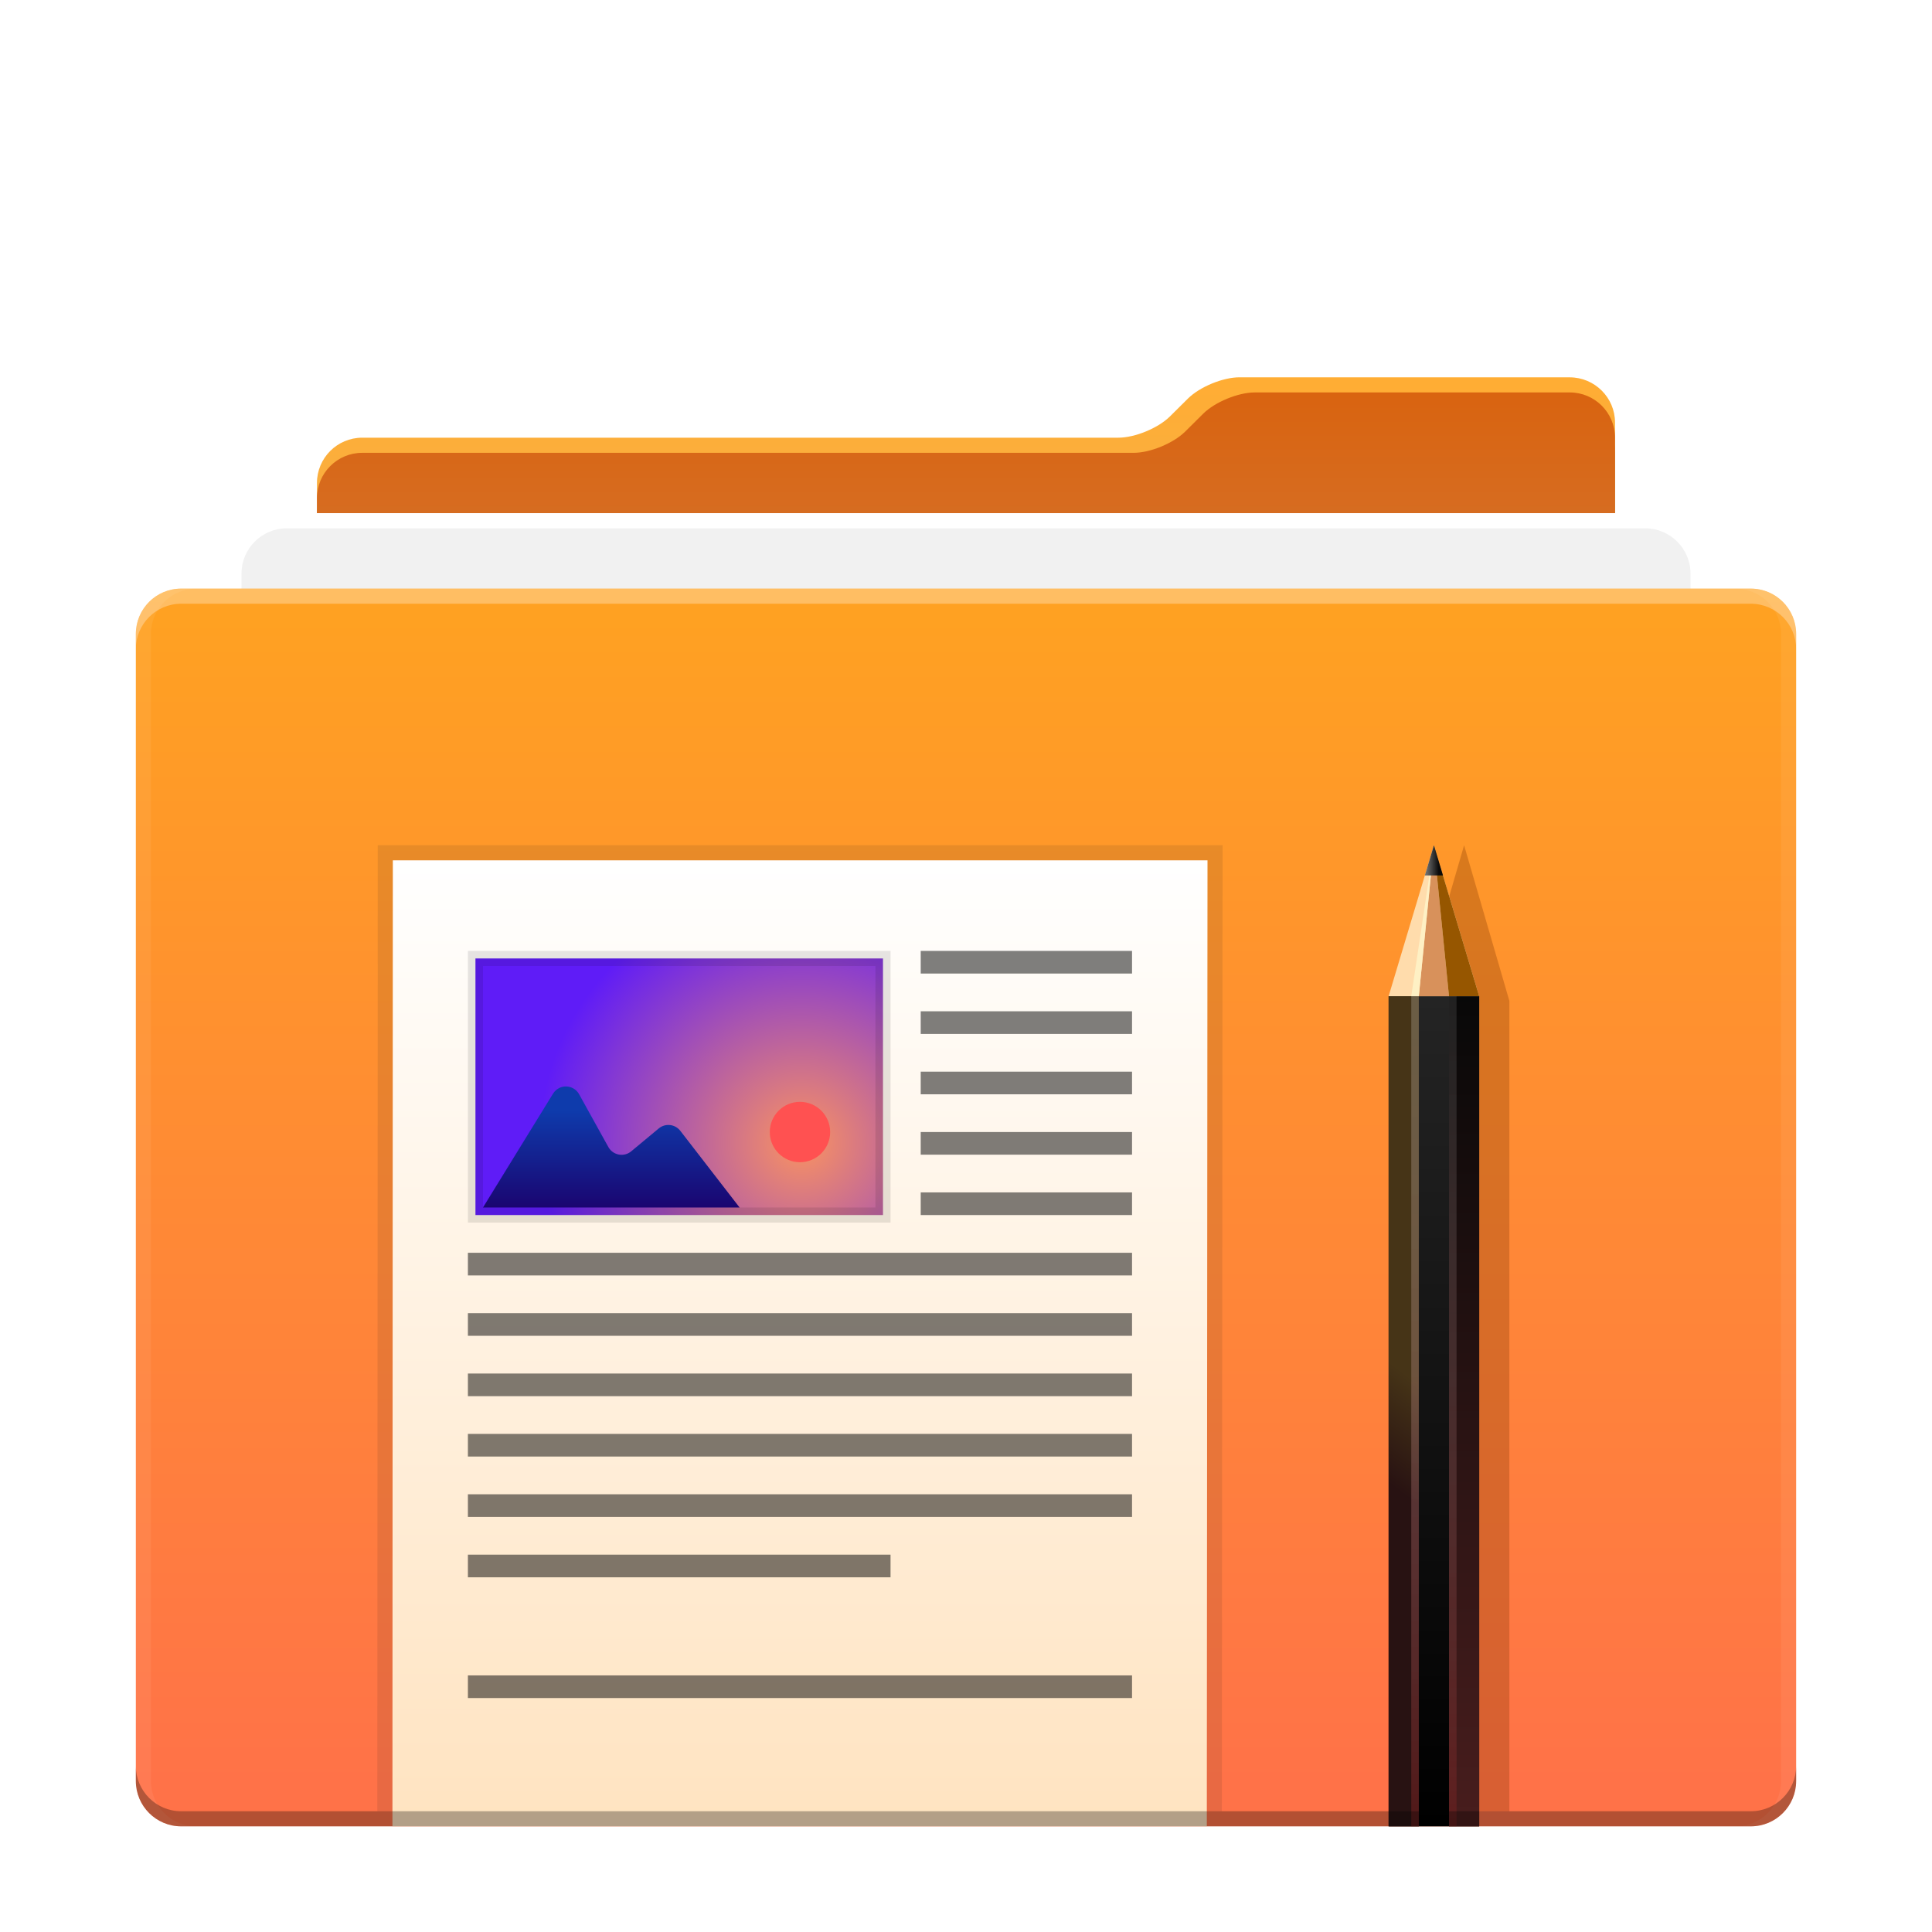 <svg width="256" height="256" version="1.1" viewBox="0 0 256 256" xmlns="http://www.w3.org/2000/svg" xmlns:xlink="http://www.w3.org/1999/xlink">
<defs>
<filter id="folder-documents-stack-a" x="-10.5%" y="-14.1%" width="120.9%" height="131.2%">
<feOffset dy="4" in="SourceAlpha" result="shadowOffsetOuter1"/>
<feGaussianBlur in="shadowOffsetOuter1" result="shadowBlurOuter1" stdDeviation="4"/>
<feColorMatrix in="shadowBlurOuter1" result="shadowMatrixOuter1" values="0 0 0 0 0   0 0 0 0 0   0 0 0 0 0  0 0 0 0.5 0"/>
<feMerge>
<feMergeNode in="shadowMatrixOuter1"/>
<feMergeNode in="SourceGraphic"/>
</feMerge>
</filter>
<linearGradient id="folder-documents-stack-d" x1="50%" x2="50%" y2="98.094%">
<stop stop-color="#FFAD34" offset="0"/>
<stop stop-color="#BEBEBE" offset="1"/>
</linearGradient>
<path id="folder-documents-stack-c" d="m189.99 0c3.319 0 6.009 2.688 6.009 5.992v167.34c0 2.974-2.444 5.333-5.375 5.333h-161.25c-2.97 0-5.375-2.308-5.375-5.333v-159.33c0-3.317 2.683-6.006 6.002-6.006l100.18 2.5e-7c2.211 1e-8 5.281-1.268 6.846-2.821l2.377-2.359c1.57-1.558 4.631-2.821 6.839-2.821h43.745z"/>
<filter id="folder-documents-stack-b" x="-8.1%" y="-5.6%" width="116.3%" height="115.7%">
<feOffset dy="4" in="SourceAlpha" result="shadowOffsetOuter1"/>
<feGaussianBlur in="shadowOffsetOuter1" result="shadowBlurOuter1" stdDeviation="4"/>
<feColorMatrix in="shadowBlurOuter1" values="0 0 0 0 0   0 0 0 0 0   0 0 0 0 0  0 0 0 0.5 0"/>
</filter>
<linearGradient id="folder-documents-stack-e" x1="50%" x2="50%" y2="98.094%">
<stop stop-color="#D9630F" offset="0"/>
<stop stop-color="#BEBEBE" offset="1"/>
</linearGradient>
<linearGradient id="folder-documents-stack-f" x1="50%" x2="50%" y2="96.707%">
<stop stop-color="#FFA221" offset="0"/>
<stop stop-color="#FF7248" offset="1"/>
</linearGradient>
<linearGradient id="folder-documents-stack-g" x1="50%" x2="50%" y2="100%">
<stop stop-color="#FFF" offset="0"/>
<stop stop-color="#FFE3C0" offset="1"/>
</linearGradient>
<radialGradient id="folder-documents-stack-h" cx="79.957%" cy="71.832%" r="100%" gradientTransform="matrix(0 -1 .643 0 .338 1.518)">
<stop stop-color="#FA9361" offset="0"/>
<stop stop-color="#5F1CF7" offset="1"/>
</radialGradient>
<linearGradient id="folder-documents-stack-i" x1="50%" x2="50%" y1="20.953%" y2="100%">
<stop stop-color="#0E3BAC" offset="0"/>
<stop stop-color="#1A0570" offset="1"/>
</linearGradient>
<filter id="folder-documents-stack-j" x="-100%" y="-9.4%" width="300%" height="118.8%">
<feGaussianBlur in="SourceGraphic" stdDeviation="4"/>
</filter>
<linearGradient id="folder-documents-stack-k" x1="50%" x2="50%" y2="100%">
<stop stop-color="#242424" offset="0"/>
<stop offset="1"/>
</linearGradient>
<linearGradient id="folder-documents-stack-l" x1="50.345%" x2="49.934%" y1="45.328%" y2="60.059%">
<stop stop-color="#463417" offset="0"/>
<stop stop-color="#281212" offset="1"/>
</linearGradient>
<linearGradient id="folder-documents-stack-m" x2="0%" y1="4.317%" y2="100%">
<stop stop-color="#FFF" stop-opacity=".2" offset="0"/>
<stop stop-color="#912121" stop-opacity=".4" offset="1"/>
</linearGradient>
<linearGradient id="folder-documents-stack-n" x1="50%" x2="50%" y2="100%">
<stop stop-color="#080808" offset="0"/>
<stop stop-color="#481D1D" offset="1"/>
</linearGradient>
<linearGradient id="folder-documents-stack-o" x2="0%" y1="4.317%" y2="100%">
<stop stop-color="#FFF" stop-opacity=".1" offset="0"/>
<stop stop-color="#912121" stop-opacity=".3" offset="1"/>
</linearGradient>
<linearGradient id="folder-documents-stack-p" x1="11.779%" x2="76.358%" y1="79.249%" y2="79.249%">
<stop stop-color="#6A6A6A" offset="0"/>
<stop stop-color="#0A0A0A" offset="1"/>
</linearGradient>
</defs>
<g transform="translate(18 46)" fill="none" fill-rule="evenodd" filter="url(#folder-documents-stack-a)">
<use fill="#000" filter="url(#folder-documents-stack-b)" xlink:href="#folder-documents-stack-c"/>
<use fill="url(#folder-documents-stack-d)" xlink:href="#folder-documents-stack-c"/>
<path d="m190 2c3.312 0 5.998 2.68 5.998 5.997v164.62h-172v-156.61c0-3.316 2.69-6.005 5.993-6.005l102.22 1.5e-7c2.205 0 5.271-1.268 6.836-2.821l2.377-2.359c1.57-1.558 4.638-2.821 6.838-2.821h41.742z" fill="url(#folder-documents-stack-e)"/>
<path d="m14 178v-154c0-3.316 2.678-6.004 6.01-6.004h179.98c3.319 0 6.01 2.677 6.01 6.004v154h-192z" fill="#FFF"/>
<path d="m14 174.67v-148.67c0-3.309 2.678-5.992 6.01-5.992h179.98c3.319 0 6.01 2.684 6.01 5.992v148.67h-192z" fill="#F1F1F1"/>
<path d="m5.999 192c-3.313 0-5.999-2.693-5.999-6.007l3.5368e-9 -151.99c7.72e-11 -3.317 2.683-6.007 5.999-6.007h208c3.313 0 5.999 2.693 5.999 6.007v151.99c0 3.317-2.683 6.007-5.999 6.007h-208z" fill="url(#folder-documents-stack-f)"/>
<g transform="translate(32 62)">
<polygon points="0.055 0 112 0 111.9 128 0 128" fill="#1D1D1D" fill-opacity=".1"/>
<polygon points="2.053 2 110 2 109.91 130 2 130" fill="url(#folder-documents-stack-g)"/>
<path d="m13 15v34h54v-34h-54z" fill="url(#folder-documents-stack-h)" stroke="#000" stroke-opacity=".1" stroke-width="2"/>
<circle cx="56" cy="38" r="4" fill="#FF5151"/>
<path d="m14 48h34l-7.854-10.16c-0.676-0.874-1.932-1.035-2.805-0.359-0.019 0.014-0.037 0.029-0.055 0.044l-3.647 3.031c-0.849 0.706-2.11 0.59-2.817-0.26-0.08-0.096-0.151-0.2-0.211-0.309l-3.876-6.994c-0.535-0.966-1.753-1.315-2.719-0.78-0.301 0.167-0.554 0.408-0.734 0.701l-9.282 15.085z" fill="url(#folder-documents-stack-i)"/>
<path d="m72 14h28v3h-28v-3zm0 8h28v3h-28v-3zm0 8h28v3h-28v-3zm0 8h28v3h-28v-3zm0 8h28v3h-28v-3zm-60 8h88v3h-88v-3zm0 8h88v3h-88v-3zm0 8h88v3h-88v-3zm0 8h88v3h-88v-3zm0 8h88v3h-88v-3zm0 8h56v3h-56v-3zm0 16h88v3h-88v-3z" fill="#000" fill-opacity=".5"/>
<g transform="translate(134)">
<polygon points="4 20.625 10 0 16 20.625 16 128 4 128" fill="#7B3400" fill-opacity=".3" filter="url(#folder-documents-stack-j)"/>
<polygon points="0 20 12 20 12 130 0 130" fill="url(#folder-documents-stack-k)"/>
<polygon points="0 20 4 20 4 130 0 130" fill="url(#folder-documents-stack-l)"/>
<polygon points="3 20 4 20 4 130 3 130" fill="url(#folder-documents-stack-m)"/>
<polygon points="8 20 12 20 12 130 8 130" fill="url(#folder-documents-stack-n)"/>
<polygon points="8 20 9 20 9 130 8 130" fill="url(#folder-documents-stack-o)"/>
<polygon points="6 0 12 20 0 20" fill="#FFDCAC"/>
<polygon points="6 0 8 20 4 20" fill="#D8915B"/>
<polygon points="6 0 2.998 20 4 20" fill="#FEF0C4"/>
<polygon points="6 0 12 20 8 20" fill="#965600"/>
<polygon points="7.2 4 4.8 4 6 0" fill="url(#folder-documents-stack-p)"/>
</g>
</g>
<g transform="translate(0 28)">
<path d="m3.4895e-9 8.007 4.6541e-11 -2c7.72e-11 -3.317 2.683-6.007 5.999-6.007h208c3.313 0 5.999 2.693 5.999 6.007v2c0-3.314-2.686-6.007-5.999-6.007h-208c-3.316 0-5.999 2.689-5.999 6.007z" fill="#FFF" fill-opacity=".3"/>
<path d="m7.999-7.1054e-15c-3.316 0-5.999 2.689-5.999 6.007v151.99c0 3.314 2.686 6.007 5.999 6.007h-2c-3.313 0-5.999-2.693-5.999-6.007l3.5368e-9 -151.99c7.72e-11 -3.317 2.683-6.007 5.999-6.007h2zm204 0h2c3.313 0 5.999 2.693 5.999 6.007v151.99c0 3.317-2.683 6.007-5.999 6.007h-2c3.316 0 5.999-2.689 5.999-6.007v-151.99c0-3.314-2.686-6.007-5.999-6.007z" fill="#FFF" fill-opacity=".06"/>
<path d="m-6.7425e-13 155.99c-7.712e-11 3.314 2.686 6.007 5.999 6.007h208c3.316 0 5.999-2.689 5.999-6.007v2c0 3.317-2.683 6.007-5.999 6.007h-208c-3.313 0-5.999-2.693-5.999-6.007l4.6541e-11 -2z" fill="#000" fill-opacity=".3"/>
</g>
</g>
</svg>
